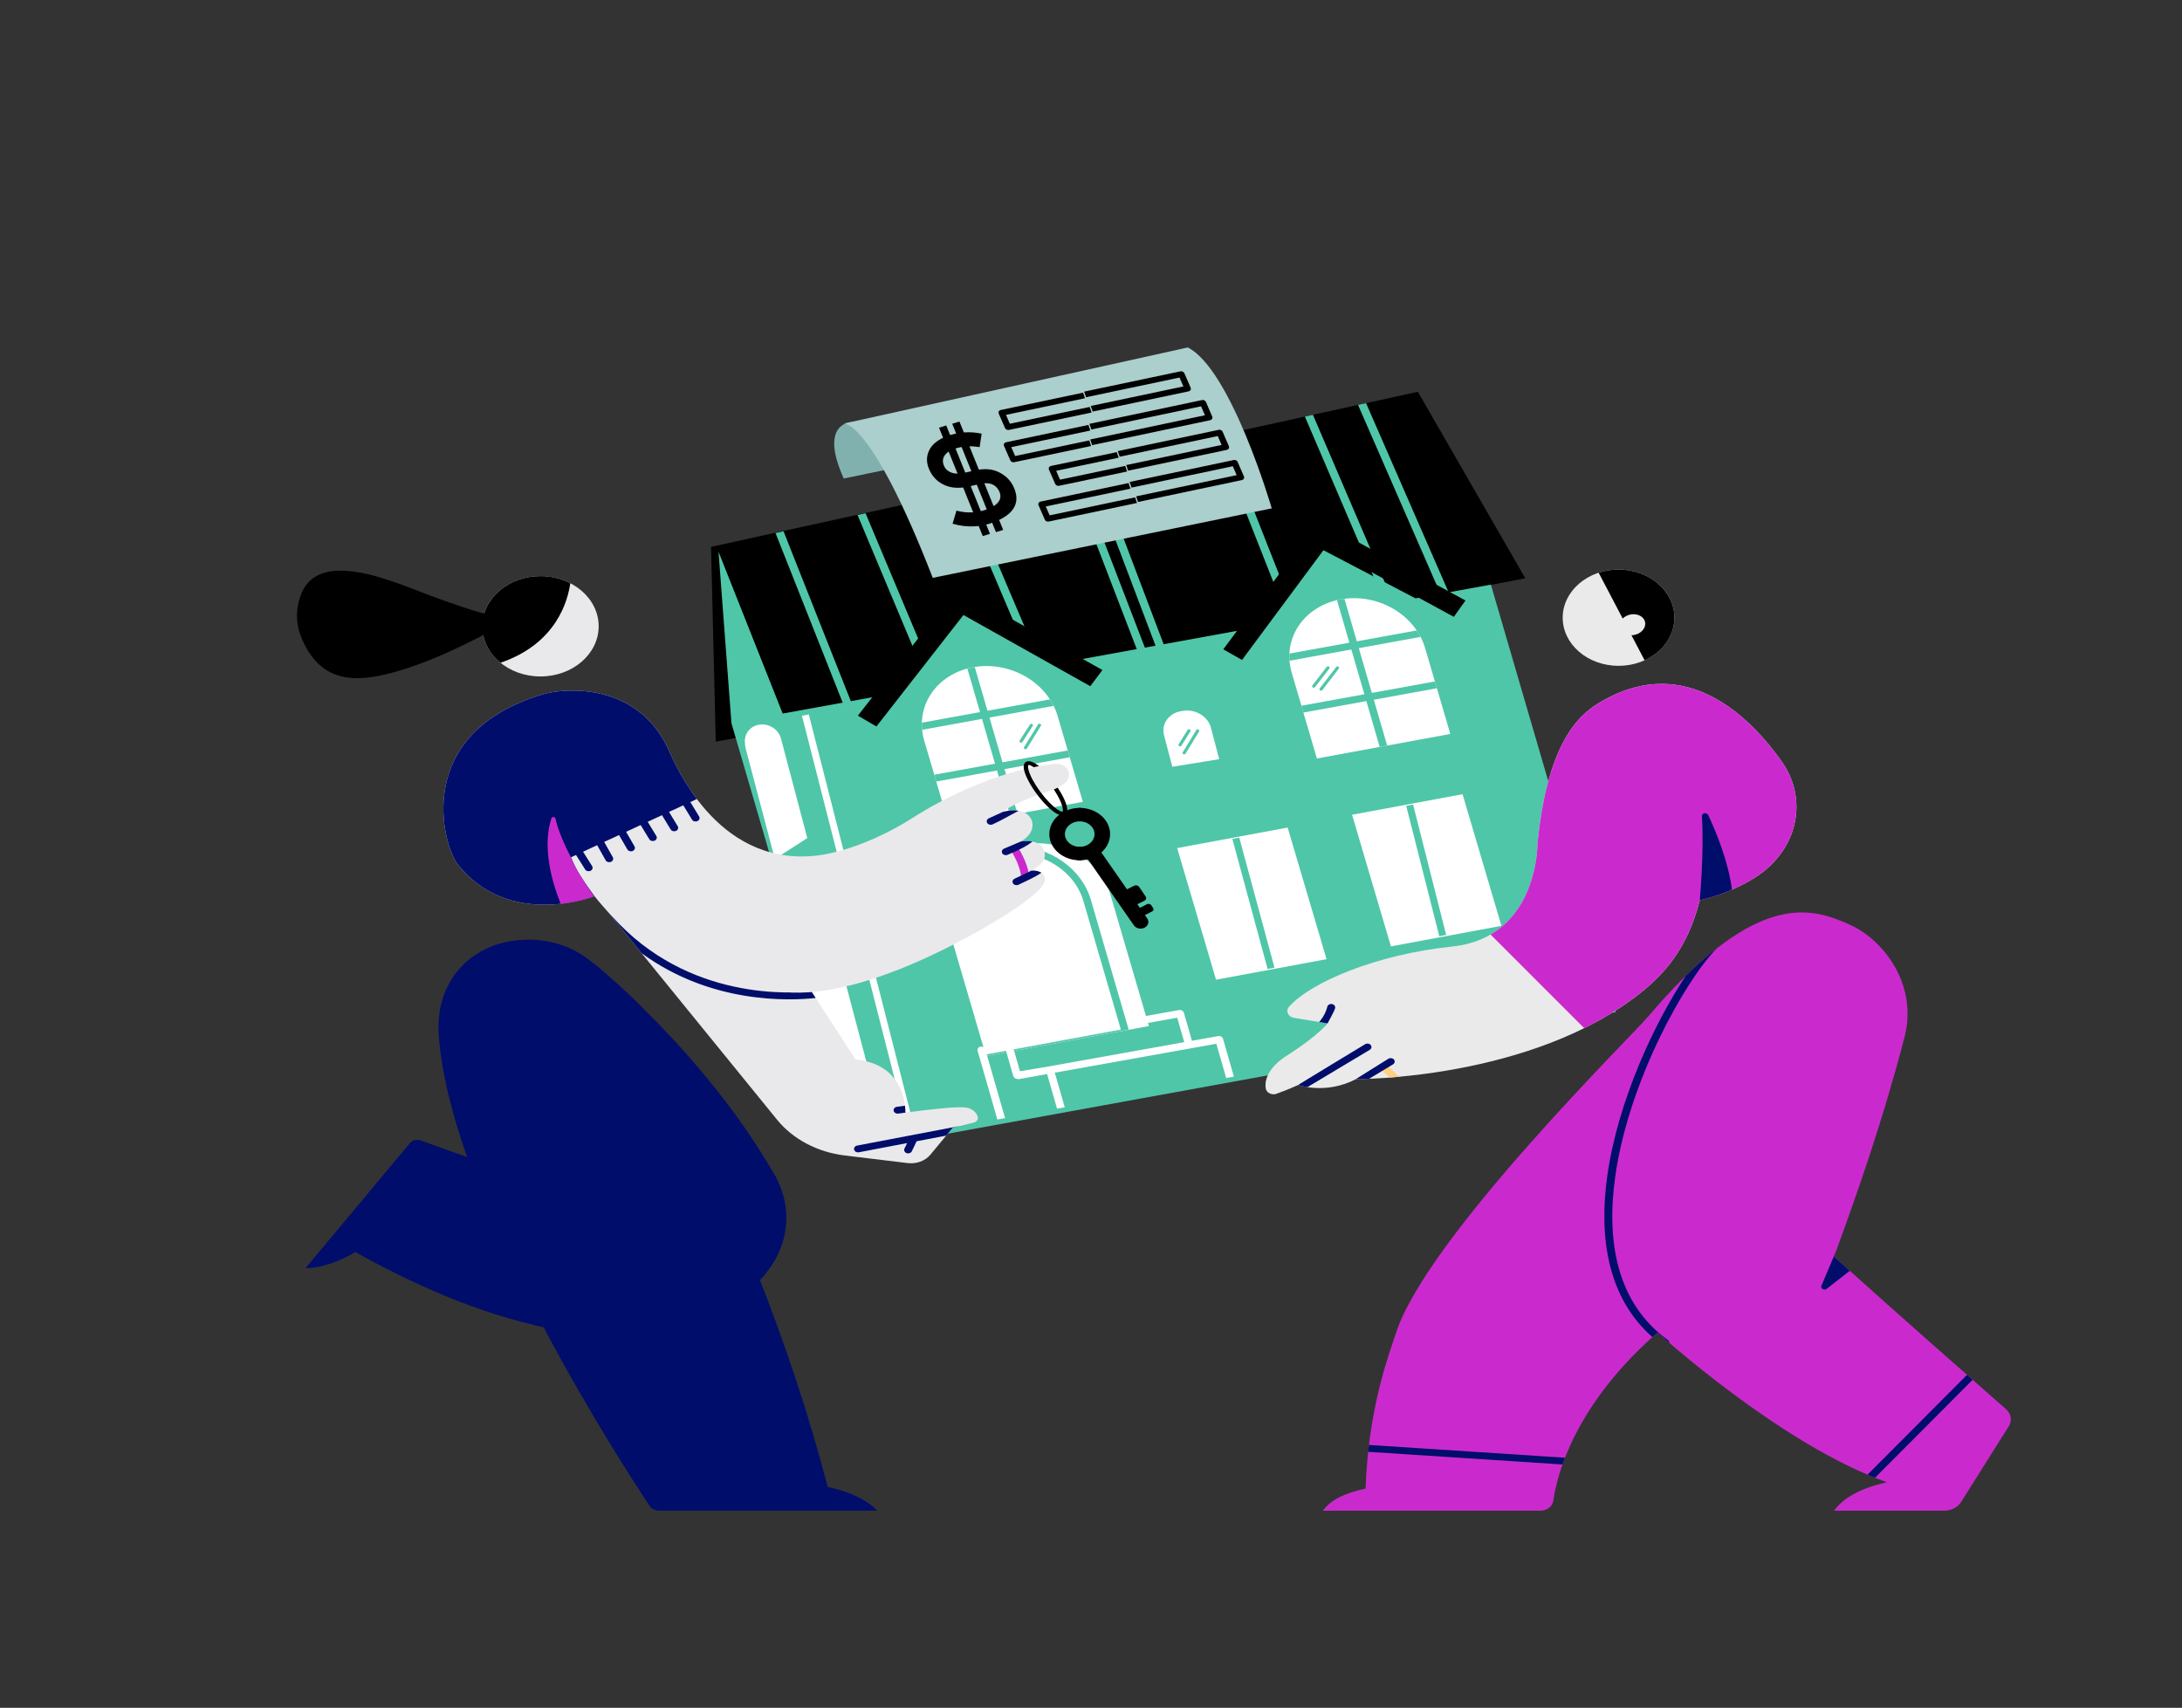 <svg width="833" height="652" viewBox="0 0 833 652" fill="none" xmlns="http://www.w3.org/2000/svg">
<rect x="0" y="0" width="833" height="652" fill="#333333" stroke="none"/>
<path fill-rule="evenodd" clip-rule="evenodd" d="M281.046 281.676L273.25 283.154L271.443 208.778L541.279 149.573L582.298 220.779L295.153 275.591L281.046 281.676Z" fill="black"/>
<path fill-rule="evenodd" clip-rule="evenodd" d="M325.642 269.789L322.547 270.382L296.063 203.508L299.126 202.834L325.642 269.789ZM330.441 195.944L357.38 260.153C357.679 260.861 357.256 261.641 356.435 261.895C355.618 262.148 354.713 261.78 354.417 261.073L327.374 196.619L330.441 195.944ZM369.107 187.437L397.986 255.344C398.069 255.534 398.097 255.729 398.08 255.918L395.136 256.481C395.093 256.417 395.056 256.348 395.026 256.275L366.04 188.112L369.107 187.437ZM437.495 248.37L434.403 248.962L407.512 178.988L410.574 178.314L437.495 248.37ZM418.029 176.674C422.116 187.504 439.018 232.269 444.632 247.004L441.539 247.596C435.802 232.532 418.925 187.825 414.97 177.347L418.029 176.674ZM467.244 165.845L493.257 231.895C493.537 232.607 493.096 233.38 492.273 233.62C491.446 233.859 490.55 233.476 490.27 232.763L464.18 166.52L467.244 165.845ZM501.229 158.368L530.172 225.872C530.476 226.578 530.06 227.36 529.242 227.619C528.425 227.878 527.516 227.515 527.215 226.809L498.158 159.044L501.229 158.368ZM553.076 226.237L549.969 226.832L518.436 154.582L521.51 153.906L553.076 226.237Z" fill="#4FC6A8"/>
<path fill-rule="evenodd" clip-rule="evenodd" d="M298.795 272.418L340.734 264.784L365.819 231.634L406.379 252.832L475.481 240.253L500.282 207.475L540.385 228.437L569.162 223.198L616.816 386.378L326.855 439.166L279.25 276.145L279.243 276.143L279.24 276.111L279.203 275.985L279.23 275.98L274.306 210.666L298.795 272.418Z" fill="#4FC6A8"/>
<path fill-rule="evenodd" clip-rule="evenodd" d="M367.804 234.795L334.584 277.35L327.512 273.218L363.068 227.671C364.367 226.009 366.967 225.555 368.918 226.65L420.859 255.797L416.228 261.971L367.804 234.795Z" fill="black"/>
<path fill-rule="evenodd" clip-rule="evenodd" d="M506.085 208.904L474.15 251.947L466.999 247.901L501.181 201.83C502.43 200.15 505.006 199.661 506.978 200.733L559.46 229.254L555.014 235.496L506.085 208.904Z" fill="black"/>
<path fill-rule="evenodd" clip-rule="evenodd" d="M349.684 433.13L347.074 433.629L306.16 273.255L308.77 272.756L349.684 433.13Z" fill="white"/>
<path fill-rule="evenodd" clip-rule="evenodd" d="M403.754 273.327C401.943 267.157 397.521 261.734 391.467 258.249C385.408 254.764 378.213 253.504 371.458 254.745C364.703 255.987 358.947 259.627 355.45 264.868C351.957 270.108 351.008 276.518 352.819 282.688L362.445 315.481L413.381 306.12L403.754 273.327Z" fill="white"/>
<path fill-rule="evenodd" clip-rule="evenodd" d="M369.296 255.238C370.005 255.046 370.729 254.884 371.463 254.748C371.683 254.708 371.903 254.67 372.12 254.634L376.981 271.339L400.827 267.001C401.349 267.805 401.824 268.633 402.246 269.483L377.738 273.942L382.711 291.035L407.621 286.503L408.384 289.104L383.469 293.637L388.434 310.702L385.586 311.226L380.619 294.156L357.422 298.376L356.66 295.775L379.862 291.553L374.889 274.46L352.025 278.62C351.937 277.71 351.904 276.801 351.932 275.897L374.132 271.858L369.296 255.238Z" fill="#4FC6A8"/>
<path fill-rule="evenodd" clip-rule="evenodd" d="M396.328 276.534L390.949 285.232C390.793 285.483 390.904 285.812 391.19 285.966C391.479 286.119 391.84 286.043 391.993 285.793L397.375 277.093C397.529 276.846 397.421 276.517 397.131 276.363C396.841 276.207 396.484 276.286 396.328 276.534ZM393.234 276.568L389.27 282.709C389.11 282.955 389.212 283.282 389.499 283.442C389.784 283.601 390.147 283.53 390.304 283.285L394.268 277.143C394.428 276.897 394.326 276.567 394.041 276.408C393.754 276.251 393.391 276.322 393.234 276.568Z" fill="#4FC6A8"/>
<path fill-rule="evenodd" clip-rule="evenodd" d="M423.852 341.347C420.023 328.272 405.337 319.805 391.047 322.436L380.617 324.355C366.332 326.985 357.849 339.717 361.677 352.792L376.43 403.167L438.605 391.723L423.852 341.347Z" fill="white"/>
<path fill-rule="evenodd" clip-rule="evenodd" d="M387.811 323.111C400.804 323.225 412.952 331.54 416.445 343.535L430.885 393.086L376.308 403.167L376.149 402.627L427.901 393.068L413.617 344.057C410.021 331.717 396.206 323.727 382.76 326.21C381.174 326.503 379.578 326.797 377.992 327.09C372.442 328.115 367.824 330.763 364.565 334.39C368.002 329.429 373.571 325.741 380.52 324.457L387.811 323.111Z" fill="#4FC6A8"/>
<path fill-rule="evenodd" clip-rule="evenodd" d="M544.047 247.413C542.236 241.244 537.814 235.82 531.759 232.335C525.701 228.851 518.506 227.59 511.751 228.831C504.996 230.073 499.239 233.714 495.742 238.954C492.249 244.194 491.301 250.605 493.112 256.774L502.738 289.567L553.673 280.206L544.047 247.413Z" fill="white"/>
<path fill-rule="evenodd" clip-rule="evenodd" d="M510.406 229.116C510.853 229.012 511.302 228.917 511.756 228.834L511.758 228.834C512.253 228.741 512.756 228.663 513.256 228.6L517.981 244.84L540.851 240.679C541.392 241.479 541.885 242.305 542.326 243.151L518.739 247.442L523.712 264.536L547.787 260.155L548.549 262.757L524.469 267.138L529.56 284.635L526.712 285.158L521.62 267.656L497.585 272.029L496.822 269.428L520.863 265.054L515.889 247.96L492.279 252.256C492.208 251.343 492.195 250.43 492.24 249.523L515.132 245.358L510.406 229.116Z" fill="#4FC6A8"/>
<path fill-rule="evenodd" clip-rule="evenodd" d="M510.116 254.614L503.81 262.829C503.631 263.066 503.707 263.399 503.984 263.575C504.258 263.754 504.63 263.706 504.81 263.47L511.115 255.255C511.296 255.021 511.219 254.685 510.942 254.509C510.668 254.332 510.297 254.38 510.116 254.614ZM506.498 254.576L500.999 261.7C500.816 261.935 500.893 262.271 501.168 262.45C501.444 262.626 501.813 262.578 501.997 262.344L507.495 255.22C507.679 254.985 507.601 254.649 507.325 254.473C507.051 254.294 506.682 254.342 506.498 254.576Z" fill="#4FC6A8"/>
<path d="M558.341 303.211L516.16 311.051L531.001 361.298L573.182 353.458L558.341 303.211Z" fill="white"/>
<path fill-rule="evenodd" clip-rule="evenodd" d="M552.093 356.93L549.464 357.443L536.828 307.658L539.457 307.145L552.093 356.93Z" fill="#4FC6A8"/>
<path d="M491.577 315.94L449.395 323.78L464.236 374.028L506.418 366.188L491.577 315.94Z" fill="white"/>
<path fill-rule="evenodd" clip-rule="evenodd" d="M486.552 369.426L483.92 369.939L470.471 320.308L473.102 319.795L486.552 369.426Z" fill="#4FC6A8"/>
<path fill-rule="evenodd" clip-rule="evenodd" d="M317.44 354.97L304.601 361.188L316.988 408.07L332.298 411.205L317.44 354.97ZM298.155 281.979C297.282 278.676 293.998 276.367 290.493 276.591C286.987 276.813 284.355 279.5 284.352 282.861C284.352 282.861 284.352 282.864 284.352 282.864C284.351 283.979 284.497 285.097 284.786 286.191L295.813 327.928L308.189 319.958L298.155 281.979Z" fill="white"/>
<path fill-rule="evenodd" clip-rule="evenodd" d="M380.757 427.394L373.218 401.181C373.006 400.445 373.493 399.73 374.304 399.584C375.115 399.439 375.945 399.918 376.157 400.654L383.694 426.862L380.757 427.394ZM403.542 423.263L399.741 410.05L389.055 411.964C388.946 411.983 388.834 411.992 388.722 411.989C388.554 411.986 388.388 411.957 388.228 411.904L388.224 411.902C387.579 411.841 387.002 411.412 386.83 410.815L383.483 399.18C383.272 398.444 383.758 397.729 384.57 397.583C385.381 397.438 386.211 397.917 386.423 398.653L389.39 408.971L400.456 407.119L452.102 397.87L449.419 388.542L433.762 391.345C432.951 391.49 432.121 391.011 431.909 390.275C431.698 389.539 432.184 388.824 432.995 388.679L450.121 385.612C450.933 385.467 451.763 385.946 451.974 386.682L455.041 397.344L465.057 395.55C465.869 395.405 466.699 395.884 466.91 396.62L471.053 411.025L468.116 411.557L464.355 398.48L402.68 409.524L406.479 422.732L403.542 423.263Z" fill="white"/>
<path fill-rule="evenodd" clip-rule="evenodd" d="M462.28 277.812C461.735 275.737 460.306 273.894 458.31 272.688C456.313 271.483 453.909 271.013 451.633 271.382C451.395 271.42 451.157 271.459 450.922 271.497C448.643 271.866 446.676 273.045 445.45 274.773C444.224 276.501 443.841 278.638 444.386 280.712C445.845 286.264 447.545 292.734 447.545 292.734L465.439 289.834L462.28 277.812Z" fill="white"/>
<path fill-rule="evenodd" clip-rule="evenodd" d="M456.726 278.685L451.531 287.191C451.378 287.441 451.488 287.766 451.777 287.92C452.065 288.073 452.425 287.994 452.578 287.744L457.771 279.242C457.924 278.992 457.813 278.664 457.524 278.51C457.235 278.357 456.876 278.436 456.726 278.685ZM453.401 278.658L449.954 284.143C449.798 284.391 449.906 284.72 450.192 284.876C450.479 285.033 450.839 284.956 450.993 284.709L454.44 279.224C454.596 278.973 454.491 278.646 454.205 278.49C453.915 278.334 453.557 278.407 453.401 278.658Z" fill="#4FC6A8"/>
<path fill-rule="evenodd" clip-rule="evenodd" d="M325.203 161.138C325.203 161.138 312.399 161.132 322.099 182.69L340.317 178.916L325.203 161.138Z" fill="#80B1AE"/>
<path fill-rule="evenodd" clip-rule="evenodd" d="M322.099 161.722C322.099 161.722 332.417 159.769 356.089 220.608L485.506 194.082C485.506 194.082 470.066 141.059 453.458 132.654L322.099 161.722Z" fill="#AACFCC"/>
<path d="M365.146 194.944C369.082 196.015 372.981 195.845 376.847 194.431C381.369 192.665 382.866 190.296 381.338 187.324C380.065 184.898 377.754 184.019 374.41 184.685C372.905 185.035 371.247 185.416 369.442 185.826C366.18 186.497 363.332 186.327 360.894 185.317C358.381 184.282 356.493 182.585 355.219 180.231C353.69 177.402 353.473 174.74 354.576 172.243C355.621 169.785 357.944 167.864 361.553 166.475C365.965 164.928 370.363 164.623 374.749 165.562L373.977 170.714C370.48 170.101 367.138 170.357 363.942 171.483C362.309 172.096 361.151 172.984 360.467 174.149C359.753 175.361 359.798 176.751 360.611 178.316C361.115 179.25 361.964 179.947 363.156 180.408C364.361 180.882 365.91 180.943 367.801 180.59C368.842 180.378 370.25 180.055 372.02 179.623C375.535 178.804 378.555 178.981 381.08 180.154C383.571 181.304 385.44 183.026 386.681 185.321C389.852 191.578 387.443 196.257 379.455 199.358C374.257 201.307 368.99 201.5 363.65 199.94L365.146 194.944Z" fill="black"/>
<path fill-rule="evenodd" clip-rule="evenodd" d="M358.481 163.275L375.173 204.654L377.93 203.806L361.237 162.427L358.481 163.275Z" fill="black"/>
<path fill-rule="evenodd" clip-rule="evenodd" d="M363.521 161.779L380.213 203.158L382.97 202.31L366.278 160.931L363.521 161.779Z" fill="black"/>
<path fill-rule="evenodd" clip-rule="evenodd" d="M385.516 161.772L416.017 155.353L416.731 157.49L385.159 164.134C384.551 164.262 383.903 163.943 383.666 163.401L381.281 157.924C381.154 157.632 381.166 157.314 381.314 157.047C381.459 156.781 381.73 156.59 382.057 156.521L413.48 149.908L414.197 152.044L384.043 158.39L385.516 161.772Z" fill="black"/>
<path fill-rule="evenodd" clip-rule="evenodd" d="M450.295 144.139L414.601 151.661L413.884 149.516L450.654 141.767C451.262 141.639 451.912 141.959 452.148 142.504L454.534 148.004C454.661 148.298 454.65 148.617 454.501 148.885C454.353 149.153 454.082 149.344 453.754 149.413L417.136 157.13L416.422 154.984L451.768 147.536L450.295 144.139Z" fill="black"/>
<path fill-rule="evenodd" clip-rule="evenodd" d="M387.537 174.097L415.839 168.14L416.554 170.277L387.179 176.458C386.572 176.586 385.922 176.268 385.686 175.725L383.301 170.249C383.174 169.957 383.185 169.639 383.333 169.373C383.481 169.106 383.752 168.915 384.076 168.847L415.519 162.23L416.234 164.366L386.064 170.715L387.537 174.097Z" fill="black"/>
<path fill-rule="evenodd" clip-rule="evenodd" d="M458.523 155.118L416.622 163.968L415.907 161.81L458.885 152.733C459.495 152.604 460.143 152.927 460.379 153.475L462.765 159.008C462.893 159.303 462.881 159.624 462.733 159.894C462.587 160.162 462.315 160.355 461.986 160.424L416.936 169.939L416.221 167.781L459.997 158.535L458.523 155.118Z" fill="black"/>
<path fill-rule="evenodd" clip-rule="evenodd" d="M404.672 183.115L429.554 177.886L430.269 180.011L404.316 185.465C403.712 185.592 403.066 185.275 402.83 184.735L400.447 179.288C400.32 178.997 400.331 178.681 400.479 178.416C400.624 178.151 400.894 177.961 401.218 177.893L426.347 172.611L427.06 174.736L403.201 179.751L404.672 183.115Z" fill="black"/>
<path fill-rule="evenodd" clip-rule="evenodd" d="M464.893 166.471L427.451 174.365L426.738 172.216L465.254 164.096C465.863 163.967 466.512 164.288 466.748 164.834L469.134 170.342C469.261 170.635 469.251 170.955 469.102 171.223C468.955 171.491 468.684 171.683 468.356 171.752L430.668 179.698L429.952 177.55L466.367 169.872L464.893 166.471Z" fill="black"/>
<path fill-rule="evenodd" clip-rule="evenodd" d="M400.712 196.749L433.34 189.878L434.055 192.018L400.353 199.115C399.748 199.242 399.098 198.923 398.862 198.38L396.476 192.893C396.349 192.6 396.361 192.282 396.509 192.015C396.657 191.747 396.927 191.556 397.253 191.488L430.854 184.412L431.572 186.552L399.239 193.36L400.712 196.749Z" fill="black"/>
<path fill-rule="evenodd" clip-rule="evenodd" d="M470.635 177.999L431.978 186.152L431.26 184.002L470.996 175.621C471.603 175.493 472.253 175.814 472.489 176.36L474.876 181.873C475.003 182.167 474.991 182.488 474.843 182.756C474.694 183.024 474.424 183.216 474.097 183.285L434.462 191.644L433.747 189.494L472.109 181.403L470.635 177.999Z" fill="black"/>
<path fill-rule="evenodd" clip-rule="evenodd" d="M228.208 343.349C228.208 343.349 275.906 401.974 296.68 427.509C302.727 434.938 312.081 439.874 322.51 441.135C330.92 442.152 340.616 443.325 346.518 444.039C349.872 444.444 353.208 443.209 355.178 440.836C358.66 436.639 363.73 430.52 363.73 430.52C363.73 430.52 369.2 429.201 371.725 428.591C372.756 428.344 373.426 427.488 373.307 426.573C373.164 425.748 372.667 424.728 371.225 423.753C369.185 422.376 366.908 422.053 345.628 424.752C345.628 424.752 346.515 406.381 326.627 404.502L309.568 378.182L228.208 343.349Z" fill="#E9E9EB"/>
<path fill-rule="evenodd" clip-rule="evenodd" d="M363.73 430.52L361.218 433.551L349.927 435.706L348.107 439.514C347.787 440.187 346.893 440.505 346.116 440.229C345.338 439.953 344.966 439.183 345.286 438.512L346.299 436.397L327.889 439.911C327.065 440.066 326.251 439.619 326.071 438.912C325.888 438.202 326.407 437.501 327.23 437.346L366.337 429.882C366.374 429.877 366.41 429.869 366.45 429.866L363.73 430.52ZM345.491 422.134C345.677 423.727 345.628 424.752 345.628 424.752C346.616 424.626 347.564 424.507 348.473 424.397C348.451 424.4 348.433 424.402 348.412 424.405L342.896 425.138C342.064 425.248 341.286 424.754 341.158 424.039C341.03 423.322 341.6 422.649 342.433 422.539L345.491 422.134Z" fill="#000D6B"/>
<path fill-rule="evenodd" clip-rule="evenodd" d="M228.407 343.434C228.481 343.498 228.548 343.57 228.607 343.649C255.872 380.05 296.341 379.764 309.79 378.526L311.4 381.009C301.263 382.108 271.354 383.293 244.912 363.879L228.208 343.349L228.407 343.434Z" fill="#000D6B"/>
<path fill-rule="evenodd" clip-rule="evenodd" d="M178.325 441.771C172.512 425.225 168.463 409.193 167.488 395.057C166.083 374.71 179.532 360.804 197.284 358.983C202.987 358.4 215.257 358.087 226.571 367.803L226.616 367.716C226.616 367.716 269.226 402.061 295.878 448.846C303.339 462.008 300.941 477.621 290.091 488.623C299.666 513.064 308.763 539.9 315.991 567.713C315.991 567.713 328.456 569.831 334.877 576.73H251.691C250.164 576.73 248.752 576.031 247.983 574.893C243.2 567.71 225.246 540.257 207.484 506.646C187.989 502.533 164.212 493.916 135.667 478.023C135.667 478.023 125.935 484.139 116.622 484.16C116.622 484.16 148.963 445.417 156.517 436.368C157.434 435.269 159.107 434.862 160.554 435.382C165.955 437.325 178.325 441.771 178.325 441.771Z" fill="url(#paint0_linear_18_1919)"/>
<path fill-rule="evenodd" clip-rule="evenodd" d="M295.123 447.532C295.376 447.968 295.627 448.407 295.878 448.846C296.125 449.282 296.361 449.721 296.586 450.16H276.024C275.182 450.16 274.499 449.572 274.499 448.846C274.499 448.121 275.182 447.532 276.024 447.532H295.123Z" fill="#000D6B"/>
<path fill-rule="evenodd" clip-rule="evenodd" d="M174.455 440.378L178.317 441.766C185.127 457.374 208.967 509.453 207.484 506.646C206.33 506.404 205.161 506.144 203.977 505.868C194.929 487.211 178.768 450.276 174.455 440.378ZM233.944 374.042C236.943 376.733 240.72 380.234 244.998 384.439C267.073 417.425 277.351 451.826 292.253 486.239C291.575 487.054 290.854 487.85 290.091 488.623C288.86 489.251 258.73 400.796 233.944 374.042Z" fill="#000D6B"/>
<path fill-rule="evenodd" clip-rule="evenodd" d="M276.999 454.689C277.359 455.498 277.719 456.305 278.077 457.114L278.153 457.288L184.183 457.219L184.141 457.114C183.821 456.323 183.503 455.532 183.188 454.738L183.129 454.591L276.985 454.66L276.999 454.689Z" fill="#000D6B"/>
<path fill-rule="evenodd" clip-rule="evenodd" d="M207.455 265.011C214.939 262.802 242.522 260.102 254.772 285.255C257.226 290.292 272.757 330.329 310.77 326.753C310.77 326.753 327.374 325.765 349.095 311.82C349.095 311.82 375.369 294.398 402.908 291.621C404.204 291.502 405.497 291.845 406.488 292.572C407.478 293.298 408.082 294.344 408.152 295.464C408.28 297.307 407.07 299.49 402.332 301.377C402.332 301.377 387.879 305.892 382.781 309.991C382.781 309.991 390.98 307.416 393.73 312.834C394.221 313.799 395.429 318.064 389.608 321.308C389.608 321.308 396.667 319.862 398.484 324.511C399.395 326.847 399.063 329.532 393.73 332.395C393.73 332.395 397.224 331.957 398.484 334.272C399.615 336.358 399.081 338.672 389.608 345.473C380.171 352.248 334.506 380.245 302.391 378.925C270.276 377.606 243.758 363.301 226.976 342.154C226.976 342.154 194.616 354.818 174.835 330.135C169.075 322.947 156.894 279.933 207.455 265.011Z" fill="#E9E9EB"/>
<path fill-rule="evenodd" clip-rule="evenodd" d="M385.742 324.454C385.742 324.454 389.413 329.727 389.858 334.962C389.919 335.685 390.651 336.229 391.489 336.176C392.331 336.123 392.962 335.492 392.898 334.769C392.404 328.963 388.358 323.106 388.358 323.106C387.928 322.483 387.129 322.734 386.406 323.106C385.684 323.478 385.309 323.831 385.742 324.454Z" fill="#CA2ACD"/>
<path fill-rule="evenodd" clip-rule="evenodd" d="M387.336 335.467C391.184 333.661 392.584 332.938 393.73 332.395C393.73 332.395 396.017 332.108 397.557 333.225C395.215 334.781 392.373 336.095 388.794 337.776C388.053 338.122 387.126 337.887 386.726 337.25C386.324 336.613 386.595 335.814 387.336 335.467ZM383.321 323.982C388.166 321.954 388.474 321.773 389.608 321.308C389.608 321.308 391.852 320.849 394.133 321.28C391.971 323.014 389.315 324.394 384.65 326.346C383.894 326.663 382.982 326.39 382.613 325.738C382.247 325.085 382.561 324.298 383.321 323.982ZM377.509 312.4C380.354 311.116 381.714 310.488 382.781 309.991C382.781 309.991 385.864 309.023 388.885 309.524C384.644 311.723 382.616 313.062 378.921 314.728C378.177 315.065 377.256 314.816 376.866 314.174C376.475 313.531 376.762 312.736 377.509 312.4Z" fill="#000D6B"/>
<path fill-rule="evenodd" clip-rule="evenodd" d="M226.968 342.157C226.388 342.381 194.436 354.594 174.835 330.135C169.075 322.947 156.894 279.933 207.455 265.011C214.939 262.802 242.522 260.102 254.772 285.255C255.833 287.431 259.334 296.143 266.035 305.044L217.999 327.285C219.879 332.359 223.392 337.215 226.968 342.157Z" fill="#000D6B"/>
<path fill-rule="evenodd" clip-rule="evenodd" d="M214.048 345.062C207.102 327.685 208.938 317.029 210.53 312.399C210.643 312.094 210.988 311.898 211.358 311.928C211.729 311.959 212.024 312.208 212.067 312.527C212.942 316.744 215.452 322.504 218.237 327.906C219.556 331.222 221.549 334.449 223.773 337.673C224.989 339.621 226.062 341.2 226.844 342.204C225.981 342.525 220.971 344.306 214.048 345.062Z" fill="#CA2ACD"/>
<path fill-rule="evenodd" clip-rule="evenodd" d="M219.105 325.136L223.375 331.919C223.777 332.557 224.703 332.794 225.442 332.447C226.182 332.102 226.457 331.303 226.055 330.666L221.785 323.882C221.384 323.245 220.458 323.008 219.718 323.354C218.978 323.7 218.704 324.498 219.105 325.136ZM227.301 321.475L231.201 328.423C231.567 329.076 232.479 329.349 233.237 329.033C233.994 328.717 234.312 327.931 233.945 327.278L230.045 320.331C229.679 319.678 228.767 319.404 228.009 319.72C227.252 320.036 226.934 320.823 227.301 321.475ZM235.505 317.387L239.499 324.294C239.874 324.943 240.79 325.207 241.543 324.884C242.296 324.56 242.603 323.771 242.227 323.122L238.234 316.214C237.858 315.565 236.942 315.301 236.189 315.624C235.436 315.948 235.129 316.737 235.505 317.387ZM243.707 313.55L247.867 320.384C248.258 321.026 249.18 321.274 249.925 320.937C250.67 320.6 250.958 319.805 250.567 319.163L246.407 312.329C246.016 311.687 245.094 311.439 244.349 311.776C243.604 312.113 243.316 312.908 243.707 313.55ZM251.869 309.82L256.029 316.655C256.42 317.297 257.342 317.545 258.087 317.208C258.832 316.871 259.12 316.076 258.729 315.434L254.569 308.599C254.178 307.957 253.256 307.709 252.511 308.046C251.766 308.383 251.478 309.178 251.869 309.82ZM260.031 306.091L264.191 312.925C264.582 313.567 265.504 313.815 266.249 313.478C266.994 313.141 267.282 312.346 266.891 311.704L262.731 304.87C262.34 304.227 261.418 303.98 260.673 304.316C259.928 304.653 259.64 305.448 260.031 306.091Z" fill="#000D6B"/>
<path d="M206.325 258.252C218.597 258.252 228.545 249.678 228.545 239.1C228.545 228.523 218.597 219.949 206.325 219.949C194.054 219.949 184.106 228.523 184.106 239.1C184.106 249.678 194.054 258.252 206.325 258.252Z" fill="#E9E9EB"/>
<path fill-rule="evenodd" clip-rule="evenodd" d="M189.191 235.203C189.332 235.41 188.646 235.104 188.373 235.06C187.621 234.938 186.885 234.748 186.147 234.576C184.167 234.113 182.233 233.557 180.308 232.945C174.409 231.069 168.569 228.999 162.804 226.836C150.114 222.074 121.98 209.381 115.052 226.617C114.179 228.79 113.631 231.101 113.433 233.395C113.105 237.191 113.944 240.97 115.531 244.505C123.379 261.986 137.711 260.838 155.177 255.192C167.742 251.131 178.613 245.511 190.027 239.608" fill="black"/>
<path fill-rule="evenodd" clip-rule="evenodd" d="M191.07 253.02C186.783 249.527 184.106 244.581 184.106 239.1C184.106 228.53 194.062 219.949 206.326 219.949C210.482 219.949 214.373 220.934 217.702 222.649C216.824 229.164 212.487 245.742 191.07 253.02Z" fill="black"/>
<path fill-rule="evenodd" clip-rule="evenodd" d="M648.905 343.661C648.905 343.661 659.711 341.524 669.949 335.055C686.231 324.749 690.631 305.41 680.075 290.567C668.315 274.007 643.962 249.249 611.865 267.512C604.746 271.563 590.979 280.579 586.948 322.182C586.948 322.182 587.25 357.937 554.314 361.367C525.196 364.397 500.221 375.141 492.08 384.368C491.437 385.104 491.278 386.074 491.662 386.933C492.047 387.793 492.919 388.418 493.968 388.592C499.011 389.422 506.807 390.704 506.807 390.704C506.807 390.704 503.56 395.062 491.723 402.736C491.723 402.736 482.14 408 483.198 415.477C483.305 416.229 483.784 416.904 484.512 417.327C485.241 417.75 486.147 417.882 486.997 417.687C488.763 417.075 491.504 416.037 495.577 414.237C495.577 414.237 506.219 417.982 517.646 411.982C517.646 411.982 584.844 412.405 626.754 378.676C634.782 372.216 644.145 362.544 648.905 343.661Z" fill="#EAEAEB"/>
<path fill-rule="evenodd" clip-rule="evenodd" d="M530.382 411.406L527.144 408.287C526.583 407.748 526.635 406.915 527.263 406.431C527.888 405.948 528.855 405.995 529.416 406.534L534.142 411.086C532.825 411.209 531.568 411.314 530.382 411.406Z" fill="#FFCF84"/>
<path fill-rule="evenodd" clip-rule="evenodd" d="M495.577 414.237C494.986 414.499 521.174 398.639 521.174 398.639C521.866 398.226 522.814 398.373 523.296 398.97C523.775 399.564 523.604 400.384 522.915 400.799L499.117 415.043C496.901 414.702 495.577 414.237 495.577 414.237ZM517.646 411.982C516.878 412.386 530.041 404.197 530.041 404.197C530.73 403.782 531.681 403.927 532.163 404.521C532.645 405.114 532.477 405.934 531.788 406.352L522.659 411.863C519.454 411.995 517.646 411.982 517.646 411.982ZM503.602 390.179C505.846 387.614 506.542 385.078 506.676 384.497L506.694 384.418L506.7 384.381C506.734 384.221 506.779 384.14 506.786 384.121C506.944 383.79 507.17 383.64 507.276 383.569C507.767 383.249 508.246 383.251 508.655 383.362C508.966 383.446 509.429 383.63 509.649 384.208C509.658 384.234 509.764 384.426 509.71 384.786C509.71 384.799 509.697 384.873 509.667 385.007C509.453 385.935 506.807 390.705 506.807 390.705L503.602 390.179ZM509.688 384.902C509.67 384.967 509.649 385.033 509.618 385.096C509.627 385.078 509.639 385.051 509.655 385.012C509.664 384.983 509.676 384.952 509.685 384.912L509.694 384.87L509.688 384.902Z" fill="#000D6B"/>
<path fill-rule="evenodd" clip-rule="evenodd" d="M569.041 356.784C587.152 346.248 586.948 322.182 586.948 322.182C590.979 280.579 604.745 271.563 611.865 267.512C643.962 249.249 668.315 274.007 680.075 290.567C690.631 305.41 686.231 324.749 669.949 335.055C659.711 341.524 648.905 343.661 648.905 343.661C644.145 362.544 634.782 372.216 626.753 378.676C619.966 384.14 612.511 388.707 604.788 392.528L569.041 356.784Z" fill="#CA2ACD"/>
<path fill-rule="evenodd" clip-rule="evenodd" d="M648.905 343.661C648.905 343.661 650.625 325.012 649.716 311.645C649.649 311.117 650.045 310.627 650.64 310.495C651.237 310.362 651.856 310.628 652.094 311.119C655.238 317.773 659.772 328.811 661.186 339.639C654.36 342.582 648.905 343.661 648.905 343.661Z" fill="#000D6B"/>
<path d="M617.901 254.199C629.677 254.199 639.224 245.97 639.224 235.82C639.224 225.669 629.677 217.44 617.901 217.44C606.124 217.44 596.577 225.669 596.577 235.82C596.577 245.97 606.124 254.199 617.901 254.199Z" fill="#EAEAEB"/>
<path fill-rule="evenodd" clip-rule="evenodd" d="M610.298 218.645C612.658 217.866 615.222 217.44 617.902 217.44C629.671 217.44 639.224 225.675 639.224 235.819C639.224 242.87 634.611 248.998 627.845 252.08L622.829 242.527C623.677 242.51 624.549 242.314 625.363 241.923C627.802 240.754 628.793 238.276 627.577 236.393C626.363 234.51 623.397 233.93 620.957 235.1C620.378 235.378 619.881 235.73 619.472 236.131L610.298 218.645Z" fill="black"/>
<path fill-rule="evenodd" clip-rule="evenodd" d="M700.165 350.596C685.728 345.448 664.997 345.937 629.296 387.992C622.78 395.666 544.874 472.394 532.998 508.715C530.123 517.5 522.427 537.395 521.317 568.315C514.298 569.816 508.325 572.178 505.008 576.749H588.033C590.601 576.749 592.75 575.067 593 572.864C594.378 563.13 601.031 536.491 632.787 508.715C632.787 508.715 680.041 551.758 720.39 565.879C709.413 568.373 703.477 572.21 700.165 576.749H742.193C744.898 576.749 747.386 575.471 748.676 573.421C752.917 566.683 762.485 551.482 766.869 544.515C768.22 542.368 767.784 539.713 765.799 537.971C755.698 529.106 724.677 501.832 700.165 479.784C709.529 454.184 718.761 427.806 727.076 395.969C730.494 382.915 726.238 369.249 715.7 359.422C711.343 355.372 707.187 353.1 700.165 350.596Z" fill="url(#paint1_linear_18_1919)"/>
<path fill-rule="evenodd" clip-rule="evenodd" d="M700.995 477.508C700.717 478.268 700.44 479.025 700.165 479.784C702.126 481.548 704.129 483.345 706.16 485.164L697.366 492.037C696.939 492.368 696.305 492.41 695.826 492.131C695.351 491.855 695.153 491.335 695.351 490.867L700.995 477.508Z" fill="#000D6B"/>
<path fill-rule="evenodd" clip-rule="evenodd" d="M750.92 524.885C751.652 525.529 752.365 526.157 753.06 526.772L715.801 564.165C714.853 563.787 713.898 563.395 712.95 562.993L750.92 524.885ZM522.613 551.647L597.458 556.528C597.117 557.406 596.797 558.265 596.501 559.101L522.314 554.265C522.409 553.379 522.51 552.507 522.613 551.647ZM655.332 362.137C643.398 374.211 621.707 412.731 616.606 449.364C613.204 473.803 617.143 497.435 636.727 511.603C637.102 511.874 637.288 512.268 637.273 512.659C634.394 510.181 632.788 508.715 632.788 508.715C632.12 509.298 631.464 509.881 630.818 510.465C613.865 495.55 610.289 472.696 613.579 449.051C617.591 420.244 631.745 390.308 643.569 372.544C647.719 368.473 651.634 365.033 655.332 362.137Z" fill="#000D6B"/>
<path fill-rule="evenodd" clip-rule="evenodd" d="M403.801 300.72C405.89 303.888 407.186 306.805 407.408 308.628C407.561 309.884 407.161 310.72 406.503 311.077C405.844 311.434 404.798 311.382 403.551 310.719C401.426 309.59 398.365 306.658 395.596 302.864C392.828 299.071 391.087 295.422 390.827 293.282C390.675 292.026 391.071 291.19 391.73 290.833C392.389 290.476 393.437 290.528 394.682 291.191C395.279 291.508 395.944 291.918 396.66 292.498L394.593 292.89C394.041 292.512 393.559 292.261 393.126 292.122C392.919 292.055 392.748 291.984 392.62 292.054C392.492 292.123 392.495 292.284 392.474 292.477C392.431 292.883 392.504 293.405 392.669 294.018C393.221 296.073 394.773 299.029 397.011 302.096C399.249 305.164 401.67 307.651 403.579 308.968C404.149 309.361 404.664 309.645 405.106 309.787C405.317 309.855 405.484 309.926 405.612 309.856C405.74 309.787 405.74 309.625 405.759 309.433C405.804 309.027 405.728 308.505 405.564 307.892C405.106 306.184 403.969 303.884 402.307 301.384C402.758 301.216 403.259 300.983 403.801 300.72Z" fill="black"/>
<path fill-rule="evenodd" clip-rule="evenodd" d="M412.19 313.565C415.312 313.565 417.845 315.748 417.845 318.437C417.845 321.127 415.312 323.31 412.19 323.31C410.55 323.31 409.217 324.459 409.217 325.874C409.217 327.29 410.55 328.438 412.19 328.438C418.594 328.438 423.794 323.957 423.794 318.437C423.794 312.918 418.594 308.437 412.19 308.437C410.55 308.437 409.217 309.586 409.217 311.001C409.217 312.416 410.55 313.565 412.19 313.565Z" fill="black"/>
<path fill-rule="evenodd" clip-rule="evenodd" d="M412.19 323.31C409.07 323.31 406.537 321.127 406.537 318.437C406.537 315.748 409.07 313.565 412.19 313.565C413.833 313.565 415.165 312.416 415.165 311.001C415.165 309.586 413.833 308.437 412.19 308.437C405.786 308.437 400.586 312.918 400.586 318.437C400.586 323.957 405.786 328.438 412.19 328.438C413.833 328.438 415.165 327.29 415.165 325.874C415.165 324.459 413.833 323.31 412.19 323.31Z" fill="black"/>
<path fill-rule="evenodd" clip-rule="evenodd" d="M437.075 349.348L437.978 350.642C438.819 351.856 438.362 353.431 436.956 354.159C435.548 354.887 433.718 354.493 432.874 353.279L414.256 326.517C413.411 325.303 413.872 323.727 415.277 322.999C416.686 322.272 418.516 322.666 419.36 323.88L430.236 339.517L432.953 338.156C433.627 337.818 434.493 338.016 434.886 338.597C435.596 339.653 436.685 341.267 437.383 342.301C437.56 342.564 437.609 342.877 437.517 343.171C437.429 343.464 437.206 343.715 436.901 343.868L434.203 345.219L435.151 346.582L437.917 345.196C438.176 345.067 438.484 345.031 438.77 345.097C439.06 345.163 439.304 345.325 439.456 345.547C439.703 345.913 439.99 346.34 440.234 346.702C440.377 346.913 440.414 347.163 440.344 347.399C440.271 347.635 440.094 347.836 439.847 347.959L437.075 349.348Z" fill="black"/>
<defs>
<linearGradient id="paint0_linear_18_1919" x1="225.749" y1="467.734" x2="131.496" y2="711.026" gradientUnits="userSpaceOnUse">
<stop stop-color="#000D6B"/>
<stop offset="1" stop-color="#000D6B"/>
</linearGradient>
<linearGradient id="paint1_linear_18_1919" x1="637.074" y1="462.549" x2="732.862" y2="359.354" gradientUnits="userSpaceOnUse">
<stop stop-color="#CA2ACD"/>
<stop offset="1" stop-color="#CA2ACD"/>
</linearGradient>
</defs>
</svg>
